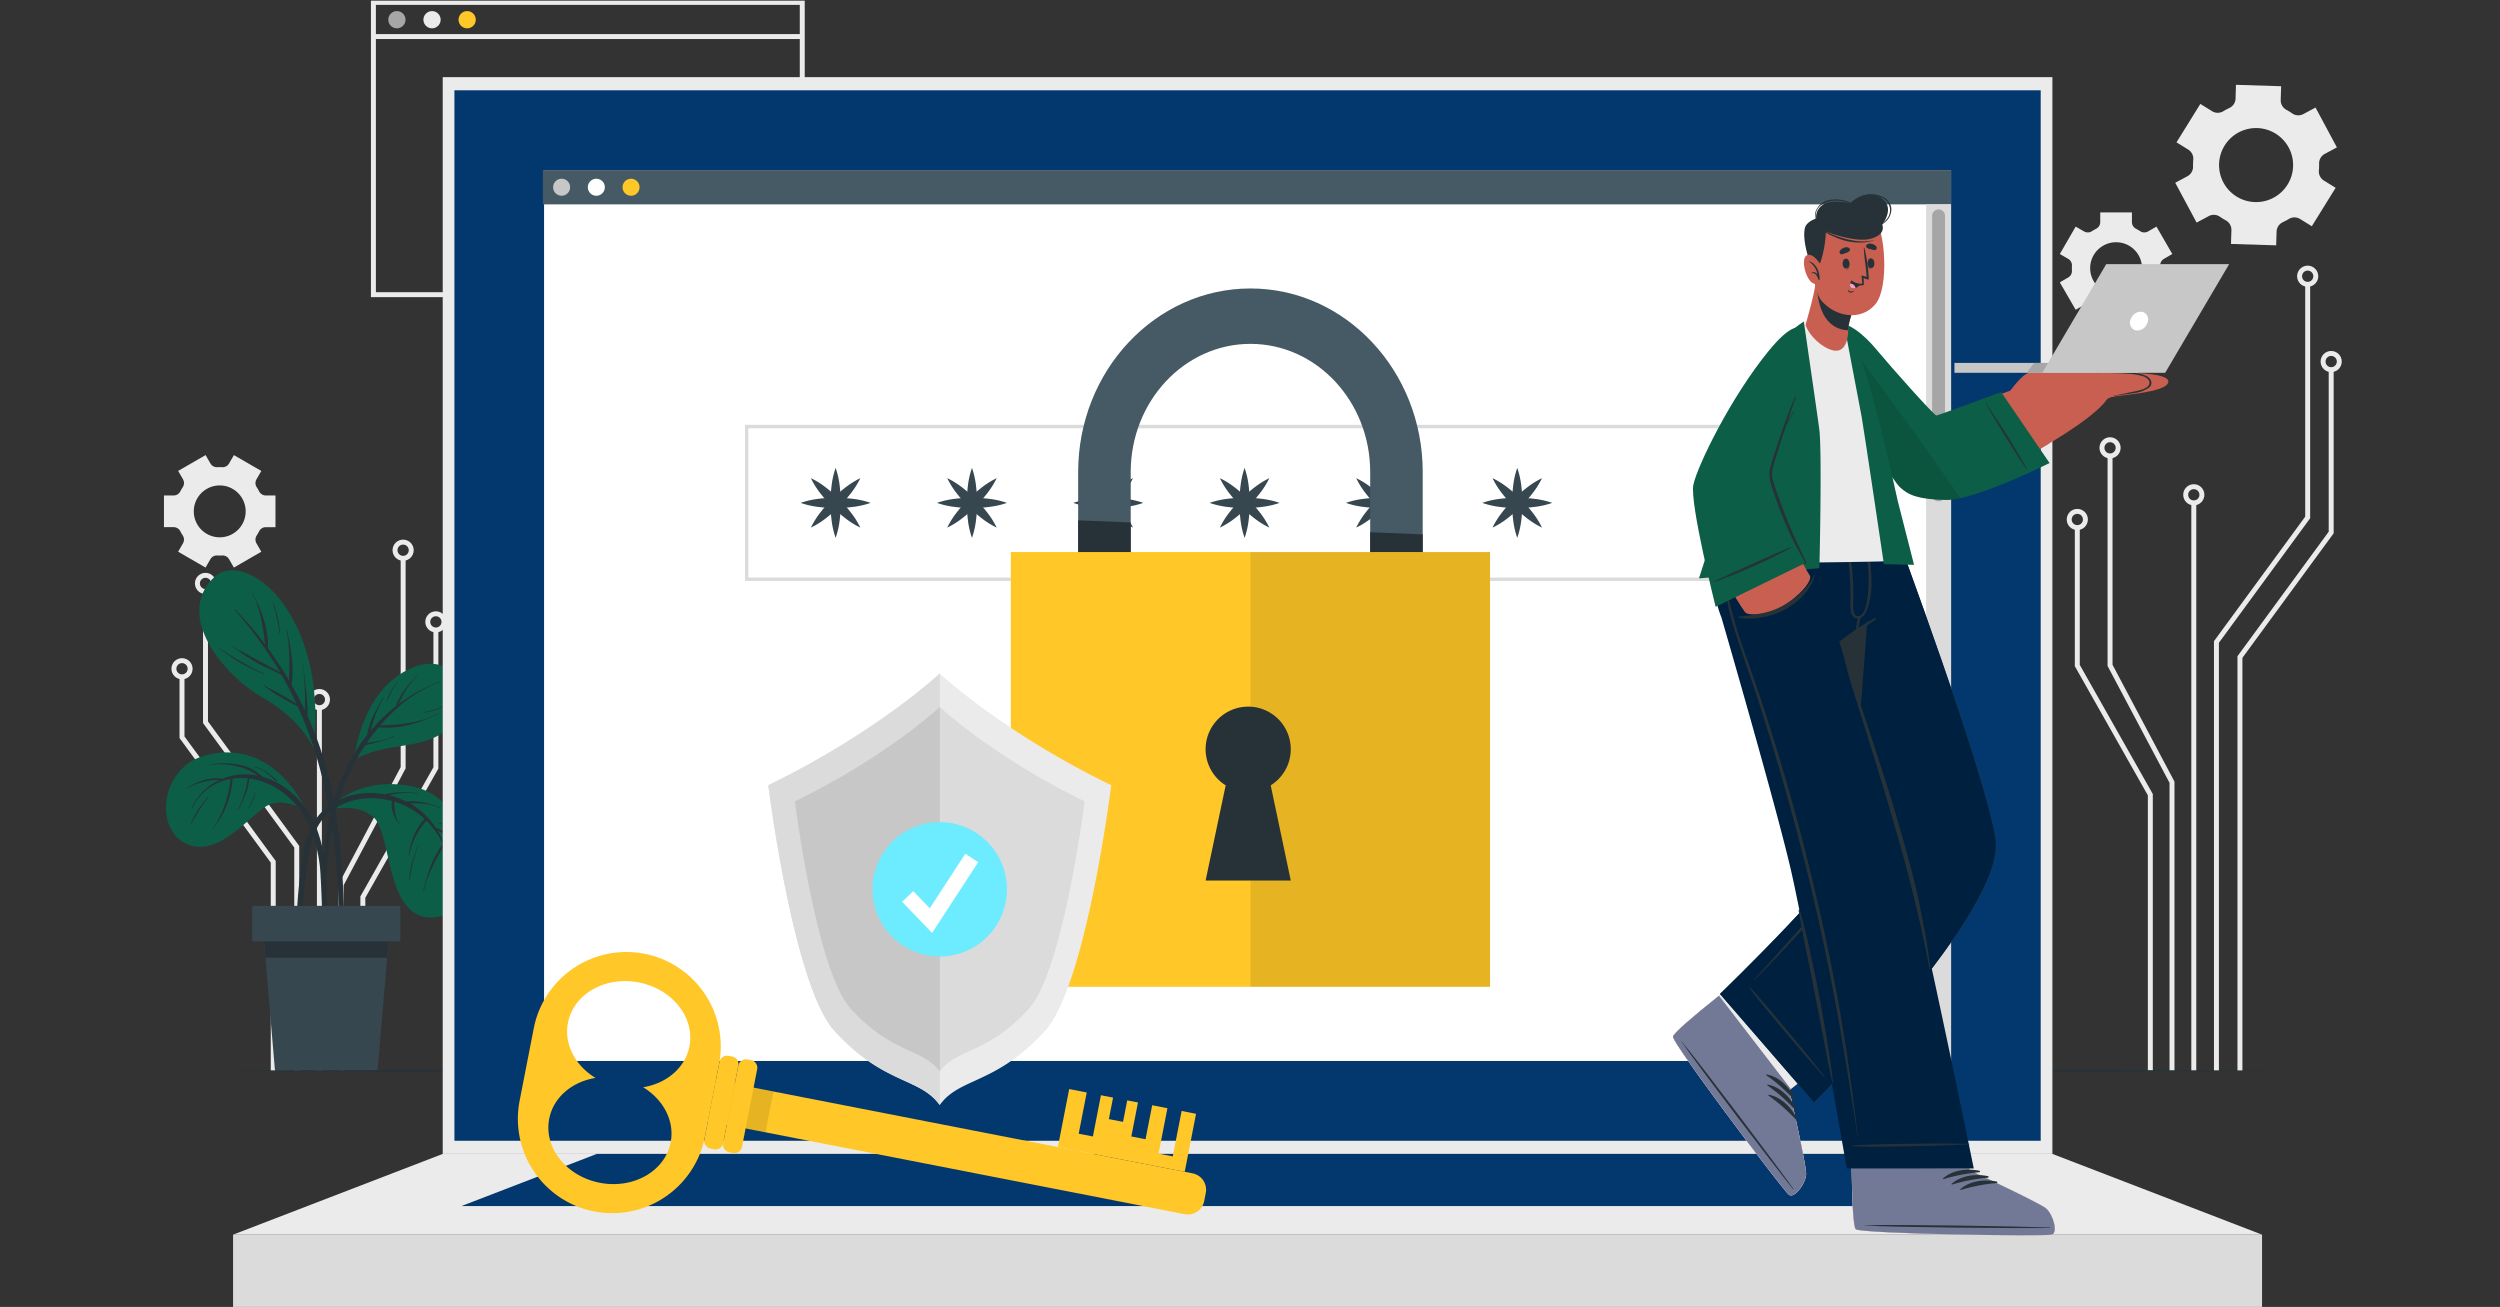 <svg xmlns="http://www.w3.org/2000/svg" xmlns:xlink="http://www.w3.org/1999/xlink" width="505" height="264" viewBox="0 0 505 264">
  <rect x="0" y="0" width="505" height="264" fill="#333333" stroke="none"/>
  <defs>
    <clipPath id="clip-path">
      <rect id="Rectangle_378319" data-name="Rectangle 378319" width="505" height="264" transform="translate(915 13089)" fill="#fff" stroke="#707070" stroke-width="1"/>
    </clipPath>
    <clipPath id="clip-path-2">
      <rect id="Rectangle_378318" data-name="Rectangle 378318" width="447.174" height="264.196" fill="none"/>
    </clipPath>
    <clipPath id="clip-path-8">
      <rect id="Rectangle_378309" data-name="Rectangle 378309" width="48.399" height="87.817" fill="none"/>
    </clipPath>
    <clipPath id="clip-path-11">
      <rect id="Rectangle_378313" data-name="Rectangle 378313" width="13.235" height="10.518" fill="none"/>
    </clipPath>
    <clipPath id="clip-path-13">
      <rect id="Rectangle_378315" data-name="Rectangle 378315" width="25.821" height="35.196" fill="none"/>
    </clipPath>
  </defs>
  <g id="Mask_Group_154284" data-name="Mask Group 154284" transform="translate(-915 -13089)" clip-path="url(#clip-path)">
    <g id="Group_1073313" data-name="Group 1073313" transform="translate(944 13089.132)">
      <g id="Group_1073312" data-name="Group 1073312" clip-path="url(#clip-path-2)">
        <g id="Group_1073288" data-name="Group 1073288">
          <g id="Group_1073287" data-name="Group 1073287" clip-path="url(#clip-path-2)">
            <rect id="Rectangle_378294" data-name="Rectangle 378294" width="86.627" height="59.047" transform="translate(46.43 0.345)" fill="none" stroke="#ebebeb" stroke-miterlimit="10" stroke-width="1"/>
            <path id="Path_610831" data-name="Path 610831" d="M75.176,4.8a1.738,1.738,0,1,1-1.738-1.738A1.738,1.738,0,0,1,75.176,4.8" transform="translate(-22.264 -0.95)" fill="#a6a6a6"/>
            <path id="Path_610832" data-name="Path 610832" d="M85.469,4.8a1.738,1.738,0,1,1-1.738-1.738A1.738,1.738,0,0,1,85.469,4.8" transform="translate(-25.46 -0.95)" fill="#ebebeb"/>
            <path id="Path_610833" data-name="Path 610833" d="M95.761,4.8a1.738,1.738,0,1,1-1.738-1.738A1.738,1.738,0,0,1,95.761,4.8" transform="translate(-28.656 -0.95)" fill="#ffc727"/>
            <line id="Line_307" data-name="Line 307" x2="86.627" transform="translate(46.43 7.253)" fill="none" stroke="#ebebeb" stroke-miterlimit="10" stroke-width="1"/>
            <path id="Path_610834" data-name="Path 610834" d="M607.291,241.982V155.339l18.431-25.154V83.069" transform="translate(-188.571 -25.794)" fill="none" stroke="#ebebeb" stroke-miterlimit="10" stroke-width="1"/>
            <circle id="Ellipse_4881" data-name="Ellipse 4881" cx="1.638" cy="1.638" r="1.638" transform="translate(435.513 54.028)" fill="none" stroke="#ebebeb" stroke-miterlimit="10" stroke-width="1"/>
            <path id="Path_610835" data-name="Path 610835" d="M614.176,249.744v-83.6l18.431-25.154v-32.92" transform="translate(-190.709 -33.556)" fill="none" stroke="#ebebeb" stroke-miterlimit="10" stroke-width="1"/>
            <circle id="Ellipse_4882" data-name="Ellipse 4882" cx="1.638" cy="1.638" r="1.638" transform="translate(440.26 71.263)" fill="none" stroke="#ebebeb" stroke-miterlimit="10" stroke-width="1"/>
            <line id="Line_308" data-name="Line 308" y1="114.738" transform="translate(414.147 101.451)" fill="none" stroke="#ebebeb" stroke-miterlimit="10" stroke-width="1"/>
            <circle id="Ellipse_4883" data-name="Ellipse 4883" cx="1.638" cy="1.638" r="1.638" transform="translate(412.509 98.176)" fill="none" stroke="#ebebeb" stroke-miterlimit="10" stroke-width="1"/>
            <path id="Path_610836" data-name="Path 610836" d="M588.638,257.6V199.291l-12.513-23.6v-42.31" transform="translate(-178.894 -41.416)" fill="none" stroke="#ebebeb" stroke-miterlimit="10" stroke-width="1"/>
            <circle id="Ellipse_4884" data-name="Ellipse 4884" cx="1.638" cy="1.638" r="1.638" transform="translate(395.594 88.69)" fill="none" stroke="#ebebeb" stroke-miterlimit="10" stroke-width="1"/>
            <path id="Path_610837" data-name="Path 610837" d="M581.281,264.124V208.332l-14.752-26.091V154.375" transform="translate(-175.914 -47.935)" fill="none" stroke="#ebebeb" stroke-miterlimit="10" stroke-width="1"/>
            <circle id="Ellipse_4885" data-name="Ellipse 4885" cx="1.638" cy="1.638" r="1.638" transform="translate(388.978 103.165)" fill="none" stroke="#ebebeb" stroke-miterlimit="10" stroke-width="1"/>
            <path id="Path_610838" data-name="Path 610838" d="M36.578,269.928V224.655L18.147,199.5V173.069" transform="translate(-5.635 -53.74)" fill="none" stroke="#ebebeb" stroke-miterlimit="10" stroke-width="1"/>
            <circle id="Ellipse_4886" data-name="Ellipse 4886" cx="1.638" cy="1.638" r="1.638" transform="translate(10.875 116.082)" fill="none" stroke="#ebebeb" stroke-miterlimit="10" stroke-width="1"/>
            <path id="Path_610839" data-name="Path 610839" d="M29.693,277.69V235.456L11.262,210.3V198.066" transform="translate(-3.497 -61.502)" fill="none" stroke="#ebebeb" stroke-miterlimit="10" stroke-width="1"/>
            <circle id="Ellipse_4887" data-name="Ellipse 4887" cx="1.638" cy="1.638" r="1.638" transform="translate(6.128 133.317)" fill="none" stroke="#ebebeb" stroke-miterlimit="10" stroke-width="1"/>
            <line id="Line_309" data-name="Line 309" y1="73.368" transform="translate(35.516 142.82)" fill="none" stroke="#ebebeb" stroke-miterlimit="10" stroke-width="1"/>
            <circle id="Ellipse_4888" data-name="Ellipse 4888" cx="1.638" cy="1.638" r="1.638" transform="translate(33.879 139.545)" fill="none" stroke="#ebebeb" stroke-miterlimit="10" stroke-width="1"/>
            <path id="Path_610840" data-name="Path 610840" d="M57.9,266.92V229.291l12.513-23.6v-42.31" transform="translate(-17.978 -50.732)" fill="none" stroke="#ebebeb" stroke-miterlimit="10" stroke-width="1"/>
            <circle id="Ellipse_4889" data-name="Ellipse 4889" cx="1.638" cy="1.638" r="1.638" transform="translate(50.794 109.374)" fill="none" stroke="#ebebeb" stroke-miterlimit="10" stroke-width="1"/>
            <path id="Path_610841" data-name="Path 610841" d="M64.245,273.439V238.332L79,212.241V184.375" transform="translate(-19.949 -57.251)" fill="none" stroke="#ebebeb" stroke-miterlimit="10" stroke-width="1"/>
            <circle id="Ellipse_4890" data-name="Ellipse 4890" cx="1.638" cy="1.638" r="1.638" transform="translate(57.41 123.85)" fill="none" stroke="#ebebeb" stroke-miterlimit="10" stroke-width="1"/>
            <path id="Path_610842" data-name="Path 610842" d="M622.81,53.222l4.812-7.757-2.376-1.472a2.17,2.17,0,0,1-1.007-2.042,12.691,12.691,0,0,0,.043-1.365,2.167,2.167,0,0,1,1.133-1.969l2.463-1.321-4.316-8.048-2.463,1.32a2.168,2.168,0,0,1-2.267-.146,12.945,12.945,0,0,0-1.161-.719,2.17,2.17,0,0,1-1.143-1.968l.088-2.794-9.125-.283-.085,2.8a2.173,2.173,0,0,1-1.272,1.889q-.3.143-.6.3c-.2.107-.393.217-.584.333a2.165,2.165,0,0,1-2.266.017l-2.393-1.482-4.812,7.758,2.38,1.477a2.17,2.17,0,0,1,1.005,2.044,12.947,12.947,0,0,0-.045,1.359,2.168,2.168,0,0,1-1.132,1.968l-2.464,1.321,4.315,8.048L602,51.172a2.168,2.168,0,0,1,2.266.145,12.65,12.65,0,0,0,1.157.714A2.17,2.17,0,0,1,606.571,54l-.086,2.8,9.125.283.087-2.8a2.169,2.169,0,0,1,1.269-1.882q.3-.144.6-.3t.584-.332a2.173,2.173,0,0,1,2.278-.016Zm-7.726-5.761a7.478,7.478,0,1,1,3.061-10.123,7.473,7.473,0,0,1-3.061,10.123" transform="translate(-184.824 -7.656)" fill="#ebebeb"/>
            <path id="Path_610843" data-name="Path 610843" d="M20.1,155.866l5.539-3.2-.979-1.7a1.52,1.52,0,0,1,.054-1.594,8.788,8.788,0,0,0,.479-.828,1.52,1.52,0,0,1,1.351-.841h1.958v-6.4H26.547a1.52,1.52,0,0,1-1.351-.841,8.786,8.786,0,0,0-.479-.828,1.521,1.521,0,0,1-.054-1.595l.979-1.695-5.539-3.2-.98,1.7a1.521,1.521,0,0,1-1.411.745c-.157-.008-.313-.012-.471-.012s-.314,0-.471.012a1.516,1.516,0,0,1-1.4-.74l-.987-1.708-5.539,3.2.98,1.7a1.52,1.52,0,0,1-.055,1.595,8.809,8.809,0,0,0-.478.825,1.52,1.52,0,0,1-1.351.84H5.977v6.4H7.936a1.52,1.52,0,0,1,1.351.84,8.809,8.809,0,0,0,.478.825,1.521,1.521,0,0,1,.055,1.595l-.98,1.7,5.539,3.2.981-1.7a1.519,1.519,0,0,1,1.407-.742c.157.008.315.012.474.012s.314,0,.471-.012a1.523,1.523,0,0,1,1.411.745Zm-2.862-6.115a5.239,5.239,0,1,1,5.241-5.236,5.234,5.234,0,0,1-5.241,5.236" transform="translate(-1.856 -41.347)" fill="#ebebeb"/>
            <path id="Path_610844" data-name="Path 610844" d="M584.136,70.444l-3.2-5.539-1.7.979a1.52,1.52,0,0,1-1.594-.054,8.8,8.8,0,0,0-.828-.479A1.519,1.519,0,0,1,575.98,64V62.042h-6.4V64a1.52,1.52,0,0,1-.841,1.351,8.886,8.886,0,0,0-.829.479,1.519,1.519,0,0,1-1.593.054l-1.7-.979-3.2,5.539,1.7.98a1.522,1.522,0,0,1,.745,1.411c-.008.157-.012.313-.012.471s0,.314.012.47a1.515,1.515,0,0,1-.741,1.405l-1.707.987,3.2,5.539,1.7-.98a1.52,1.52,0,0,1,1.595.057,8.954,8.954,0,0,0,.825.477,1.52,1.52,0,0,1,.84,1.351V84.57h6.4V82.612a1.52,1.52,0,0,1,.84-1.351,8.862,8.862,0,0,0,.824-.477,1.52,1.52,0,0,1,1.595-.057l1.7.98,3.2-5.539-1.7-.981a1.518,1.518,0,0,1-.742-1.407c.008-.157.012-.315.012-.474s0-.314-.012-.471a1.524,1.524,0,0,1,.745-1.411Zm-6.115,2.862a5.239,5.239,0,1,1-5.237-5.241,5.235,5.235,0,0,1,5.237,5.241" transform="translate(-174.33 -19.265)" fill="#ebebeb"/>
          </g>
        </g>
        <g id="Group_1073290" data-name="Group 1073290">
          <g id="Group_1073289" data-name="Group 1073289" clip-path="url(#clip-path-2)">
            <path id="Path_610845" data-name="Path 610845" d="M34.982,232.078c-4.4-9.054-12.114-13.7-20.8-11.134s-10.033,14.682-3.548,17.741,12.97-5.873,16.4-7.708,7.953,1.1,7.953,1.1" transform="translate(-2.04 -68.388)" fill="#0c5e46"/>
            <path id="Path_610846" data-name="Path 610846" d="M41.242,257.177c-.023-1.091-.065-2.182-.1-3.273-.077-2.179-.15-4.359-.232-6.538a30.455,30.455,0,0,0-2.228-11.573,17.941,17.941,0,0,0-6.987-8.053,14.749,14.749,0,0,0-3.673-1.585,8.582,8.582,0,0,0-4.287-2.355,17.509,17.509,0,0,0-6.111-.153c-.073.008-.07.124,0,.115a14.69,14.69,0,0,1,5.782.412,12.143,12.143,0,0,1,2.328.906,11.08,11.08,0,0,1,1.347.854,12.489,12.489,0,0,0-5.308.051,11.933,11.933,0,0,0-1.842.608,5.453,5.453,0,0,0-1.447-.123,8.591,8.591,0,0,0-1.882.268,14.207,14.207,0,0,0-3.574,1.562c-.064.037,0,.133.061.1a13.343,13.343,0,0,1,3.487-1.314,11.731,11.731,0,0,1,1.793-.263,8.773,8.773,0,0,1,1,.008,11.518,11.518,0,0,0-5.618,5.6c-.03.067.07.123.1.055a10.558,10.558,0,0,1,7.158-5.738c.192-.049.387-.075.581-.113a8.443,8.443,0,0,0-.092.876q-.088.661-.221,1.314a22.275,22.275,0,0,1-.707,2.65,20.7,20.7,0,0,1-1.052,2.57,12.255,12.255,0,0,1-1.469,2.479.057.057,0,1,0,.092.068c.522-.818,1.129-1.571,1.605-2.42a18.214,18.214,0,0,0,1.178-2.528,17.191,17.191,0,0,0,.774-2.715q.143-.731.228-1.473a3.414,3.414,0,0,0,.055-.9,11.875,11.875,0,0,1,3.085-.063,16.817,16.817,0,0,1-2.01,6.286c-.04.062.066.121.1.056a25.229,25.229,0,0,0,1.493-3.09,11.724,11.724,0,0,0,.745-3.217,14.243,14.243,0,0,1,5.1,1.711,16.845,16.845,0,0,1,6.79,7.429A27.944,27.944,0,0,1,39.8,246.315c.29,4.627.35,9.284.812,13.9.03.3.508.4.567.063a16.367,16.367,0,0,0,.063-3.1" transform="translate(-4.036 -69.386)" fill="#263238"/>
            <path id="Path_610847" data-name="Path 610847" d="M37.083,227.3a5.107,5.107,0,0,0-1-.924c-.361-.3-.73-.587-1.118-.851a8.34,8.34,0,0,0-2.5-1.16.058.058,0,0,0-.028.112,6.635,6.635,0,0,1,2.47,1.214c.368.27.721.56,1.065.86a6.382,6.382,0,0,0,1.011.858.078.078,0,0,0,.1-.109" transform="translate(-10.058 -69.666)" fill="#263238"/>
            <path id="Path_610848" data-name="Path 610848" d="M17.219,233.369a26.659,26.659,0,0,0-2.02,2.673,16.213,16.213,0,0,0-1.5,2.979c-.012.032.037.049.052.021a35.657,35.657,0,0,1,3.554-5.594c.047-.057-.037-.137-.083-.079" transform="translate(-4.252 -72.458)" fill="#263238"/>
            <path id="Path_610849" data-name="Path 610849" d="M31.947,232.059a6.512,6.512,0,0,1-.5,1.638,10.967,10.967,0,0,1-.838,1.451c-.02.03.026.063.05.037a5.885,5.885,0,0,0,1.4-3.1c.012-.072-.1-.1-.112-.028" transform="translate(-9.503 -72.044)" fill="#263238"/>
            <path id="Path_610850" data-name="Path 610850" d="M53.07,235.185s6.237-7.839,18.276-5.06c11.442,2.641,16.722,23.622,5.16,26.132s-9.523-16.906-13.737-20.2c-3.091-2.417-7.537-1.9-9.7-.872" transform="translate(-16.479 -71.271)" fill="#0c5e46"/>
            <path id="Path_610851" data-name="Path 610851" d="M78.074,242.325a23.47,23.47,0,0,0-2.48-1.9,10.8,10.8,0,0,0-2.645-1.32,16.015,16.015,0,0,0-1.569-2.019,15.535,15.535,0,0,0-3.638-2.9c.12-.008.239-.021.359-.024a18.661,18.661,0,0,1,1.914.019,10.71,10.71,0,0,1,3.715.925c.068.03.117-.075.049-.1a16.982,16.982,0,0,0-3.709-1.118,10.482,10.482,0,0,0-1.88-.161c-.337,0-.676.026-1.011.059-.063.006-.128.01-.193.015a16.132,16.132,0,0,0-3.47-1.276c.112-.03.222-.065.335-.091a16.59,16.59,0,0,1,1.784-.293,14,14,0,0,1,3.6.055c.074.01.094-.1.021-.113a22.771,22.771,0,0,0-3.641-.147,15.319,15.319,0,0,0-3.028.392,16.123,16.123,0,0,0-2.2-.251c-4.2-.177-8.773,1.392-11.357,4.841s-3.091,8.061-3.547,12.227a92.773,92.773,0,0,0-.461,17.5c.028.344.511.281.521-.046.158-4.946.332-9.9.805-14.825.219-2.282.463-4.574.843-6.836a20.14,20.14,0,0,1,1.659-5.63,10.3,10.3,0,0,1,4.063-4.368,13.7,13.7,0,0,1,5.755-1.771,15.5,15.5,0,0,1,5.4.505,3.555,3.555,0,0,0-.03,1.065,5.944,5.944,0,0,0,.264,1.316,6.86,6.86,0,0,0,.5,1.168c.223.414.5.782.752,1.178.039.063.14-.008.094-.066a5.473,5.473,0,0,1-.934-2.373,9.531,9.531,0,0,1-.144-1.227c-.016-.31.011-.623,0-.931a15.916,15.916,0,0,1,5.255,2.775c.293.234.575.483.852.738a5.83,5.83,0,0,0-1.02,1.253,12.35,12.35,0,0,0-1.071,1.906,16.19,16.19,0,0,0-1.114,4.188c-.011.073.1.094.113.021a12.139,12.139,0,0,1,1.37-3.969,15.956,15.956,0,0,1,1.067-1.763c.2-.29.413-.576.632-.854.118-.15.247-.3.359-.462a16.6,16.6,0,0,1,3.414,4.809c-.007,0-.015,0-.022.01A8.179,8.179,0,0,0,73,244.479a18.9,18.9,0,0,0-1.127,2.409,40.391,40.391,0,0,0-1.437,4.909c-.017.071.1.094.113.021a20.6,20.6,0,0,1,1.708-4.835q.539-1.133,1.14-2.23a20.8,20.8,0,0,0,1.131-2.1,15.435,15.435,0,0,1,1.373,5.576c0,.074.121.063.114-.01a19.461,19.461,0,0,0-2.7-8.557c.736.314,1.475.616,2.183,1a12.277,12.277,0,0,1,2.5,1.759c.054.05.13-.04.074-.088" transform="translate(-13.91 -72.013)" fill="#263238"/>
            <path id="Path_610852" data-name="Path 610852" d="M79.5,247.636c-.361,1.189-.816,2.342-1.141,3.543a13.624,13.624,0,0,0-.532,3.539c0,.032.052.034.057,0a34.41,34.41,0,0,1,1.724-7.05.057.057,0,1,0-.108-.035" transform="translate(-24.167 -76.88)" fill="#263238"/>
            <path id="Path_610853" data-name="Path 610853" d="M89.738,242.572a6.691,6.691,0,0,0-1.594-1.139,11.568,11.568,0,0,0-1.845-.652c-.07-.021-.094.1-.021.112a7.224,7.224,0,0,1,1.775.732,13.289,13.289,0,0,1,1.636,1,.037.037,0,0,0,.048-.057" transform="translate(-26.776 -74.764)" fill="#263238"/>
            <path id="Path_610854" data-name="Path 610854" d="M61.667,213.765s1.151-14.083,11.621-18.647c8.743-3.811,13.748,6.012,7.567,12.026-5,4.864-13.018,2.669-19.188,6.621" transform="translate(-19.148 -60.321)" fill="#0c5e46"/>
            <path id="Path_610855" data-name="Path 610855" d="M76.144,198.972a44.3,44.3,0,0,0-4.656,2.2,34.766,34.766,0,0,0-3.615,2.4c.174-.356.325-.729.5-1.077.274-.544.566-1.076.89-1.592a14.887,14.887,0,0,1,2.306-2.919c.053-.052-.032-.133-.083-.08a22.981,22.981,0,0,0-2.427,2.826,16.678,16.678,0,0,0-1,1.593,6.393,6.393,0,0,0-.7,1.622c-.037.029-.078.054-.115.084a34.374,34.374,0,0,0-5,4.893c.029-.139.058-.276.094-.4q.294-1.031.634-2.046a17.421,17.421,0,0,1,1.891-4.107c.041-.061-.062-.119-.1-.056a32.878,32.878,0,0,0-2.191,4.006,15.075,15.075,0,0,0-.723,2.082,8.819,8.819,0,0,0-.341,1.414c-.456.577-.9,1.161-1.328,1.763a43.249,43.249,0,0,0-7.291,21.881,67.115,67.115,0,0,0-.117,6.938,43.347,43.347,0,0,0,.613,6.962c.029.145.257.1.253-.041-.052-2.035-.263-4.061-.3-6.1a61.114,61.114,0,0,1,.2-6.114,56.834,56.834,0,0,1,2.283-11.983A42.865,42.865,0,0,1,61.14,211.86c.441-.088.878-.208,1.311-.319.523-.134,1.046-.268,1.567-.414a15.669,15.669,0,0,0,2.919-1.07c.065-.033,0-.136-.061-.1a9.4,9.4,0,0,1-2.961,1.021c-.819.163-1.67.27-2.491.458a39.606,39.606,0,0,1,2.435-3.2,18.193,18.193,0,0,0,5.956-.445,23.926,23.926,0,0,0,3.048-.949c1.049-.4,2.042-.923,3.076-1.356.078-.032.024-.147-.047-.1a17.5,17.5,0,0,1-6.038,1.976,37.371,37.371,0,0,1-5.648.467c.744-.853,1.512-1.685,2.332-2.466a27.54,27.54,0,0,1,9.638-6.28c.071-.025.034-.139-.033-.11" transform="translate(-16.374 -61.448)" fill="#263238"/>
            <path id="Path_610856" data-name="Path 610856" d="M73.337,199.513a15.894,15.894,0,0,0-1.284,1.877,10.279,10.279,0,0,0-.923,2.184.023.023,0,0,0,.043.017c.348-.69.644-1.407,1-2.095a10.4,10.4,0,0,1,1.25-1.9c.047-.057-.038-.137-.083-.079" transform="translate(-22.086 -61.945)" fill="#263238"/>
            <path id="Path_610857" data-name="Path 610857" d="M86.49,206.317a10.82,10.82,0,0,1-2.146.9,19.672,19.672,0,0,1-2.186.587c-.034.006-.026.065.01.061a10.583,10.583,0,0,0,2.264-.5,19.065,19.065,0,0,0,2.12-.951c.066-.032,0-.136-.061-.1" transform="translate(-25.504 -64.061)" fill="#263238"/>
            <path id="Path_610858" data-name="Path 610858" d="M39.448,202.728c-.065.608-1.584-5.113-10.436-10.192-8.039-4.613-17.635-16.61-9.752-24.189,6.362-6.118,23.125,7.219,20.188,34.381" transform="translate(-5.068 -51.819)" fill="#0c5e46"/>
            <path id="Path_610859" data-name="Path 610859" d="M48.616,237.639a156.9,156.9,0,0,0-1.4-17.8,80.123,80.123,0,0,0-3.74-15.932c-.659-1.862-1.411-3.694-2.227-5.5a12.675,12.675,0,0,0-.037-2.106c-.043-.9-.124-1.8-.208-2.7s-.174-1.8-.281-2.694-.3-1.791-.334-2.685a.057.057,0,1,0-.113.018,18.862,18.862,0,0,1,.318,2.85c.068.868.117,1.737.144,2.608s.022,1.742.023,2.614c0,.314-.017.648-.029.983-.833-1.759-1.725-3.49-2.69-5.177.6-3.671-.179-7.507-.929-11.1-.015-.072-.125-.039-.11.033a31.313,31.313,0,0,1,.584,5.688c.034,1.507-.037,3.014-.043,4.521-.212-.361-.423-.723-.642-1.08-1.147-1.875-2.374-3.712-3.677-5.494a8.59,8.59,0,0,0-.085-2.614,20.279,20.279,0,0,0-.642-2.859c-.283-.938-.607-1.858-.98-2.763-.383-.932-.895-1.812-1.265-2.746-.031-.078-.147-.025-.1.047a13.432,13.432,0,0,1,1.109,2.777,25.2,25.2,0,0,1,.724,2.754c.188.933.341,1.866.472,2.808.086.623.141,1.269.249,1.9a67.854,67.854,0,0,0-6.2-7.213c-.053-.053-.128.028-.079.083a81.664,81.664,0,0,1,9,12.243c.1.163.189.33.285.493-.487-.305-1.047-.548-1.506-.8q-1.288-.715-2.582-1.417-1.258-.679-2.508-1.373c-.43-.238-.852-.486-1.289-.709a10.317,10.317,0,0,1-1.5-.832c-.068-.05-.139.052-.068.092.852.469,1.606,1.165,2.428,1.69s1.669,1.036,2.528,1.516c1.574.878,3.283,1.509,4.832,2.417,1.076,1.881,2.065,3.811,2.979,5.777q-1.411-.9-2.875-1.721c-.627-.352-1.256-.7-1.893-1.032a9.307,9.307,0,0,1-1.782-1.078.058.058,0,0,0-.079.083,16.741,16.741,0,0,0,3.4,2.366c1.138.665,2.287,1.306,3.47,1.886q1.419,3.111,2.561,6.335c3.726,10.551,5.1,21.751,5.75,32.874.194,3.317.3,6.63.336,9.952s-.134,6.629-.128,9.944c0,.1.162.121.176.019.4-2.941.468-5.932.6-8.894.13-3.012.132-6.041.066-9.056" transform="translate(-8.142 -53.928)" fill="#263238"/>
            <path id="Path_610860" data-name="Path 610860" d="M31.228,194.8a42.522,42.522,0,0,1-4.7-2.433,49.55,49.55,0,0,1-4.467-2.835c-.023-.017-.053.023-.03.041a37.664,37.664,0,0,0,4.289,3,42.869,42.869,0,0,0,4.856,2.328c.068.03.123-.073.056-.1" transform="translate(-6.837 -58.849)" fill="#263238"/>
            <path id="Path_610861" data-name="Path 610861" d="M38.676,178.655c-.131-.515-.294-1.02-.467-1.522a.045.045,0,0,0,.022-.059c-.112-.285-.23-.568-.345-.852a1.07,1.07,0,0,0-.041-.1l-.066-.163c-.007-.018-.035-.01-.029.008.032.1.056.2.086.294a1.5,1.5,0,0,0,.048.163,42.058,42.058,0,0,1,1.312,6.011c.01.063.108.065.1,0a20.244,20.244,0,0,0-.623-3.776" transform="translate(-11.721 -54.634)" fill="#263238"/>
            <path id="Path_610862" data-name="Path 610862" d="M60.628,269.548,60,277.035,58.063,299.87H37.349l-1.934-22.835-.631-7.487Z" transform="translate(-10.801 -83.698)" fill="#37474f"/>
            <path id="Path_610863" data-name="Path 610863" d="M60.628,269.548,60,277.035H35.415l-.631-7.487Z" transform="translate(-10.801 -83.698)" fill="#263238"/>
            <rect id="Rectangle_378296" data-name="Rectangle 378296" width="29.909" height="7.183" transform="translate(21.95 182.845)" fill="#37474f"/>
          </g>
        </g>
        <path id="Path_610864" data-name="Path 610864" d="M111.794,313.142l-55.9.061L0,313.37l55.9.168,55.9.061,111.794.117,111.794-.115,55.9-.061,55.9-.169-55.9-.169-55.9-.06-111.794-.114Z" transform="translate(0 -97.199)" fill="#263238"/>
        <rect id="Rectangle_378298" data-name="Rectangle 378298" width="325.155" height="217.505" transform="translate(60.43 15.453)" fill="#ebebeb"/>
        <rect id="Rectangle_378299" data-name="Rectangle 378299" width="320.429" height="212.199" transform="translate(62.793 18.106)" fill="#03386e"/>
        <rect id="Rectangle_378300" data-name="Rectangle 378300" width="409.855" height="14.927" transform="translate(18.08 249.269)" fill="#dbdbdb"/>
        <path id="Path_610865" data-name="Path 610865" d="M26.223,354.181l42.35-16.31H393.728l42.35,16.31Z" transform="translate(-8.143 -104.913)" fill="#ebebeb"/>
        <path id="Path_610866" data-name="Path 610866" d="M93.13,348.4l27.329-10.525H383.393L410.721,348.4Z" transform="translate(-28.918 -104.913)" fill="#03386e"/>
        <rect id="Rectangle_378301" data-name="Rectangle 378301" width="284.213" height="179.955" transform="translate(80.902 34.228)" fill="#fff"/>
        <rect id="Rectangle_378302" data-name="Rectangle 378302" width="284.453" height="6.925" transform="translate(80.661 34.228)" fill="#455a64"/>
        <g id="Group_1073292" data-name="Group 1073292">
          <g id="Group_1073291" data-name="Group 1073291" clip-path="url(#clip-path-2)">
            <path id="Path_610867" data-name="Path 610867" d="M123.423,53.892a1.717,1.717,0,1,1-1.718-1.718,1.717,1.717,0,0,1,1.718,1.718" transform="translate(-37.258 -16.201)" fill="#c7c7c7"/>
            <path id="Path_610868" data-name="Path 610868" d="M133.594,53.892a1.718,1.718,0,1,1-1.718-1.718,1.718,1.718,0,0,1,1.718,1.718" transform="translate(-40.416 -16.201)" fill="#fff"/>
            <path id="Path_610869" data-name="Path 610869" d="M143.764,53.892a1.717,1.717,0,1,1-1.718-1.718,1.717,1.717,0,0,1,1.718,1.718" transform="translate(-43.574 -16.201)" fill="#ffc727"/>
            <rect id="Rectangle_378303" data-name="Rectangle 378303" width="5.046" height="173.031" transform="translate(360.069 41.153)" fill="#dbdbdb"/>
            <path id="Path_610870" data-name="Path 610870" d="M525.293,120.13h0a1.3,1.3,0,0,1-1.3-1.3V62.458a1.3,1.3,0,1,1,2.606,0v56.368a1.3,1.3,0,0,1-1.3,1.3" transform="translate(-162.705 -18.989)" fill="#a6a6a6"/>
          </g>
        </g>
        <rect id="Rectangle_378305" data-name="Rectangle 378305" width="203.512" height="30.846" transform="translate(121.831 86.027)" fill="#fff"/>
        <path id="Path_610871" data-name="Path 610871" d="M380.4,155.806H176.2V124.27H380.4Zm-203.512-.689H379.71V124.959H176.887Z" transform="translate(-54.712 -38.587)" fill="#dbdbdb"/>
        <g id="Group_1073294" data-name="Group 1073294">
          <g id="Group_1073293" data-name="Group 1073293" clip-path="url(#clip-path-2)">
            <path id="Path_610872" data-name="Path 610872" d="M202.292,136.894a16.785,16.785,0,0,1,.81,3.532,27.736,27.736,0,0,1,.223,3.532,27.221,27.221,0,0,1-.221,3.532,16.589,16.589,0,0,1-.813,3.532,16.632,16.632,0,0,1-.814-3.532,27.472,27.472,0,0,1-.221-3.532,27.866,27.866,0,0,1,.224-3.532,16.785,16.785,0,0,1,.81-3.532" transform="translate(-62.493 -42.507)" fill="#37474f"/>
            <path id="Path_610873" data-name="Path 610873" d="M206.641,146.674a16.787,16.787,0,0,1-3.532.81,27.866,27.866,0,0,1-3.532.224,27.474,27.474,0,0,1-3.532-.221,16.632,16.632,0,0,1-3.532-.814,16.588,16.588,0,0,1,3.532-.813,27.221,27.221,0,0,1,3.532-.221,27.736,27.736,0,0,1,3.532.223,16.786,16.786,0,0,1,3.532.81" transform="translate(-59.778 -45.223)" fill="#37474f"/>
            <path id="Path_610874" data-name="Path 610874" d="M205.5,139.895a16.816,16.816,0,0,1-1.924,3.07,27.893,27.893,0,0,1-2.339,2.656,27.42,27.42,0,0,1-2.653,2.341,16.623,16.623,0,0,1-3.072,1.923,16.589,16.589,0,0,1,1.922-3.073,27.424,27.424,0,0,1,2.341-2.653,27.894,27.894,0,0,1,2.656-2.339,16.816,16.816,0,0,1,3.07-1.924" transform="translate(-60.71 -43.439)" fill="#37474f"/>
            <path id="Path_610875" data-name="Path 610875" d="M205.5,149.885a16.852,16.852,0,0,1-3.07-1.924,27.89,27.89,0,0,1-2.656-2.339,27.42,27.42,0,0,1-2.341-2.653,16.59,16.59,0,0,1-1.922-3.073,16.622,16.622,0,0,1,3.072,1.923,27.42,27.42,0,0,1,2.653,2.341,27.892,27.892,0,0,1,2.339,2.656,16.793,16.793,0,0,1,1.924,3.07" transform="translate(-60.71 -43.439)" fill="#37474f"/>
            <path id="Path_610876" data-name="Path 610876" d="M242.231,136.894a16.827,16.827,0,0,1,.809,3.532,27.992,27.992,0,0,1,.225,3.532,27.473,27.473,0,0,1-.221,3.532,16.59,16.59,0,0,1-.813,3.532,16.546,16.546,0,0,1-.813-3.532,27.228,27.228,0,0,1-.221-3.532,27.865,27.865,0,0,1,.223-3.532,16.789,16.789,0,0,1,.811-3.532" transform="translate(-74.894 -42.507)" fill="#37474f"/>
            <path id="Path_610877" data-name="Path 610877" d="M246.58,146.674a16.8,16.8,0,0,1-3.532.81,27.866,27.866,0,0,1-3.532.224,27.475,27.475,0,0,1-3.532-.221,16.632,16.632,0,0,1-3.532-.814,16.588,16.588,0,0,1,3.532-.813,27.222,27.222,0,0,1,3.532-.221,27.736,27.736,0,0,1,3.532.223,16.8,16.8,0,0,1,3.532.81" transform="translate(-72.179 -45.223)" fill="#37474f"/>
            <path id="Path_610878" data-name="Path 610878" d="M245.442,139.895a16.816,16.816,0,0,1-1.924,3.07,27.889,27.889,0,0,1-2.339,2.656,27.418,27.418,0,0,1-2.653,2.341,16.623,16.623,0,0,1-3.072,1.923,16.59,16.59,0,0,1,1.922-3.073,27.424,27.424,0,0,1,2.341-2.653,27.894,27.894,0,0,1,2.656-2.339,16.816,16.816,0,0,1,3.07-1.924" transform="translate(-73.111 -43.439)" fill="#37474f"/>
            <path id="Path_610879" data-name="Path 610879" d="M245.442,149.885a16.853,16.853,0,0,1-3.07-1.924,27.89,27.89,0,0,1-2.656-2.339,27.42,27.42,0,0,1-2.341-2.653,16.591,16.591,0,0,1-1.922-3.073,16.623,16.623,0,0,1,3.072,1.923,27.418,27.418,0,0,1,2.653,2.341,27.888,27.888,0,0,1,2.339,2.656,16.792,16.792,0,0,1,1.924,3.07" transform="translate(-73.111 -43.439)" fill="#37474f"/>
            <path id="Path_610880" data-name="Path 610880" d="M282.169,136.894a16.787,16.787,0,0,1,.81,3.532,27.741,27.741,0,0,1,.223,3.532,27.221,27.221,0,0,1-.221,3.532,16.588,16.588,0,0,1-.813,3.532,16.633,16.633,0,0,1-.814-3.532,27.472,27.472,0,0,1-.221-3.532,27.86,27.86,0,0,1,.224-3.532,16.785,16.785,0,0,1,.81-3.532" transform="translate(-87.296 -42.507)" fill="#37474f"/>
            <path id="Path_610881" data-name="Path 610881" d="M286.518,146.674a16.787,16.787,0,0,1-3.532.81,27.866,27.866,0,0,1-3.532.224,27.475,27.475,0,0,1-3.532-.221,16.631,16.631,0,0,1-3.532-.814,16.587,16.587,0,0,1,3.532-.813,27.222,27.222,0,0,1,3.532-.221,27.736,27.736,0,0,1,3.532.223,16.786,16.786,0,0,1,3.532.81" transform="translate(-84.58 -45.223)" fill="#37474f"/>
            <path id="Path_610882" data-name="Path 610882" d="M285.38,139.895a16.854,16.854,0,0,1-1.924,3.07,27.893,27.893,0,0,1-2.339,2.656,27.419,27.419,0,0,1-2.653,2.341,16.607,16.607,0,0,1-3.073,1.923,16.63,16.63,0,0,1,1.923-3.073,27.42,27.42,0,0,1,2.341-2.653,27.889,27.889,0,0,1,2.656-2.339,16.792,16.792,0,0,1,3.07-1.924" transform="translate(-85.512 -43.439)" fill="#37474f"/>
            <path id="Path_610883" data-name="Path 610883" d="M285.38,149.885a16.828,16.828,0,0,1-3.07-1.924,27.885,27.885,0,0,1-2.656-2.339,27.416,27.416,0,0,1-2.341-2.653,16.631,16.631,0,0,1-1.923-3.073,16.606,16.606,0,0,1,3.073,1.923,27.418,27.418,0,0,1,2.653,2.341,27.892,27.892,0,0,1,2.339,2.656,16.831,16.831,0,0,1,1.924,3.07" transform="translate(-85.512 -43.439)" fill="#37474f"/>
            <path id="Path_610884" data-name="Path 610884" d="M322.107,136.894a16.787,16.787,0,0,1,.81,3.532,27.866,27.866,0,0,1,.224,3.532,27.472,27.472,0,0,1-.221,3.532,16.633,16.633,0,0,1-.814,3.532,16.633,16.633,0,0,1-.814-3.532,27.472,27.472,0,0,1-.221-3.532,27.872,27.872,0,0,1,.224-3.532,16.787,16.787,0,0,1,.81-3.532" transform="translate(-99.697 -42.507)" fill="#37474f"/>
            <path id="Path_610885" data-name="Path 610885" d="M326.456,146.674a16.786,16.786,0,0,1-3.532.81,27.867,27.867,0,0,1-3.532.224,27.475,27.475,0,0,1-3.532-.221,16.632,16.632,0,0,1-3.532-.814,16.588,16.588,0,0,1,3.532-.813,27.222,27.222,0,0,1,3.532-.221,27.736,27.736,0,0,1,3.532.223,16.785,16.785,0,0,1,3.532.81" transform="translate(-96.982 -45.223)" fill="#37474f"/>
            <path id="Path_610886" data-name="Path 610886" d="M325.318,139.895a16.813,16.813,0,0,1-1.924,3.07,27.893,27.893,0,0,1-2.339,2.656,27.422,27.422,0,0,1-2.653,2.341,16.625,16.625,0,0,1-3.072,1.923,16.59,16.59,0,0,1,1.922-3.073,27.424,27.424,0,0,1,2.341-2.653,27.894,27.894,0,0,1,2.656-2.339,16.815,16.815,0,0,1,3.07-1.924" transform="translate(-97.913 -43.439)" fill="#37474f"/>
            <path id="Path_610887" data-name="Path 610887" d="M325.318,149.885a16.852,16.852,0,0,1-3.07-1.924,27.89,27.89,0,0,1-2.656-2.339,27.42,27.42,0,0,1-2.341-2.653,16.591,16.591,0,0,1-1.922-3.073,16.624,16.624,0,0,1,3.072,1.923,27.421,27.421,0,0,1,2.653,2.341,27.892,27.892,0,0,1,2.339,2.656,16.789,16.789,0,0,1,1.924,3.07" transform="translate(-97.913 -43.439)" fill="#37474f"/>
            <path id="Path_610888" data-name="Path 610888" d="M362.045,136.894a16.785,16.785,0,0,1,.81,3.532,27.86,27.86,0,0,1,.224,3.532,27.472,27.472,0,0,1-.221,3.532,16.631,16.631,0,0,1-.814,3.532,16.588,16.588,0,0,1-.813-3.532,27.347,27.347,0,0,1-.221-3.532,27.872,27.872,0,0,1,.224-3.532,16.787,16.787,0,0,1,.81-3.532" transform="translate(-112.098 -42.507)" fill="#37474f"/>
            <path id="Path_610889" data-name="Path 610889" d="M366.394,146.674a16.787,16.787,0,0,1-3.532.81,27.867,27.867,0,0,1-3.532.224,27.474,27.474,0,0,1-3.532-.221,16.632,16.632,0,0,1-3.532-.814,16.588,16.588,0,0,1,3.532-.813,27.221,27.221,0,0,1,3.532-.221,27.737,27.737,0,0,1,3.532.223,16.786,16.786,0,0,1,3.532.81" transform="translate(-109.383 -45.223)" fill="#37474f"/>
            <path id="Path_610890" data-name="Path 610890" d="M365.257,139.895a16.816,16.816,0,0,1-1.924,3.07,27.89,27.89,0,0,1-2.339,2.656,27.415,27.415,0,0,1-2.653,2.341,16.6,16.6,0,0,1-3.073,1.923,16.63,16.63,0,0,1,1.923-3.073,27.428,27.428,0,0,1,2.341-2.653,27.894,27.894,0,0,1,2.656-2.339,16.814,16.814,0,0,1,3.07-1.924" transform="translate(-110.315 -43.439)" fill="#37474f"/>
            <path id="Path_610891" data-name="Path 610891" d="M365.257,149.885a16.851,16.851,0,0,1-3.07-1.924,27.89,27.89,0,0,1-2.656-2.339,27.424,27.424,0,0,1-2.341-2.653,16.631,16.631,0,0,1-1.923-3.073,16.6,16.6,0,0,1,3.073,1.923,27.414,27.414,0,0,1,2.653,2.341,27.888,27.888,0,0,1,2.339,2.656,16.792,16.792,0,0,1,1.924,3.07" transform="translate(-110.315 -43.439)" fill="#37474f"/>
            <path id="Path_610892" data-name="Path 610892" d="M401.983,136.894a16.787,16.787,0,0,1,.81,3.532,27.741,27.741,0,0,1,.223,3.532,27.356,27.356,0,0,1-.22,3.532,16.633,16.633,0,0,1-.814,3.532,16.633,16.633,0,0,1-.814-3.532,27.472,27.472,0,0,1-.221-3.532,27.86,27.86,0,0,1,.224-3.532,16.787,16.787,0,0,1,.81-3.532" transform="translate(-124.499 -42.507)" fill="#37474f"/>
            <path id="Path_610893" data-name="Path 610893" d="M406.332,146.674a16.787,16.787,0,0,1-3.532.81,27.866,27.866,0,0,1-3.532.224,27.474,27.474,0,0,1-3.532-.221,16.632,16.632,0,0,1-3.532-.814,16.588,16.588,0,0,1,3.532-.813,27.221,27.221,0,0,1,3.532-.221,27.736,27.736,0,0,1,3.532.223,16.786,16.786,0,0,1,3.532.81" transform="translate(-121.784 -45.223)" fill="#37474f"/>
            <path id="Path_610894" data-name="Path 610894" d="M405.2,139.895a16.814,16.814,0,0,1-1.924,3.07,27.889,27.889,0,0,1-2.339,2.656,27.422,27.422,0,0,1-2.653,2.341,16.622,16.622,0,0,1-3.072,1.923,16.592,16.592,0,0,1,1.922-3.073,27.424,27.424,0,0,1,2.341-2.653,27.89,27.89,0,0,1,2.656-2.339,16.816,16.816,0,0,1,3.07-1.924" transform="translate(-122.716 -43.439)" fill="#37474f"/>
            <path id="Path_610895" data-name="Path 610895" d="M405.2,149.885a16.853,16.853,0,0,1-3.07-1.924,27.886,27.886,0,0,1-2.656-2.339,27.42,27.42,0,0,1-2.341-2.653,16.593,16.593,0,0,1-1.922-3.073,16.622,16.622,0,0,1,3.072,1.923,27.422,27.422,0,0,1,2.653,2.341,27.888,27.888,0,0,1,2.339,2.656,16.791,16.791,0,0,1,1.924,3.07" transform="translate(-122.716 -43.439)" fill="#37474f"/>
          </g>
        </g>
        <g id="Group_1073299" data-name="Group 1073299">
          <g id="Group_1073298" data-name="Group 1073298" clip-path="url(#clip-path-2)">
            <path id="Path_610896" data-name="Path 610896" d="M343.407,121.4v37.55H332.8V121.4c0-14.279-10.846-25.89-24.187-25.89s-24.187,11.611-24.187,25.89v37.55H273.81V121.4c0-20.45,15.61-37.081,34.8-37.081s34.8,16.63,34.8,37.081" transform="translate(-85.021 -26.181)" fill="#455a64"/>
            <path id="Path_610897" data-name="Path 610897" d="M273.81,152.255l10.611.427v27.359H273.81Z" transform="translate(-85.021 -47.277)" fill="#263238"/>
            <path id="Path_610898" data-name="Path 610898" d="M369.971,156.169v24.953H359.36V155.735Z" transform="translate(-111.586 -48.358)" fill="#263238"/>
            <rect id="Rectangle_378307" data-name="Rectangle 378307" width="96.797" height="87.817" transform="translate(175.189 111.383)" fill="#ffc727"/>
            <g id="Group_1073297" data-name="Group 1073297" transform="translate(223.587 111.383)" opacity="0.1">
              <g id="Group_1073296" data-name="Group 1073296">
                <g id="Group_1073295" data-name="Group 1073295" clip-path="url(#clip-path-8)">
                  <rect id="Rectangle_378308" data-name="Rectangle 378308" width="48.399" height="87.817" transform="translate(0 0)"/>
                </g>
              </g>
            </g>
            <path id="Path_610899" data-name="Path 610899" d="M324.3,222.747l4.052,19.222h-17.2l4.052-19.222a8.6,8.6,0,1,1,9.092,0" transform="translate(-96.617 -64.24)" fill="#263238"/>
          </g>
        </g>
        <g id="Group_1073301" data-name="Group 1073301">
          <g id="Group_1073300" data-name="Group 1073300" clip-path="url(#clip-path-2)">
            <path id="Path_610900" data-name="Path 610900" d="M252.3,219.687s-5.06,40.515-13.377,49.631c-9.984,10.937-17.23,9.338-21.261,14.976a.008.008,0,0,0-.008.008c-4.031-5.647-11.277-4.039-21.269-14.985-8.317-9.116-13.369-49.631-13.369-49.631,21.916-10.639,34.639-22.562,34.639-22.562l.008.008c.392.366,13.063,12.085,34.639,22.554" transform="translate(-56.828 -61.21)" fill="#ebebeb"/>
            <path id="Path_610901" data-name="Path 610901" d="M217.661,197.133v87.162a.008.008,0,0,0-.008.008c-4.031-5.647-11.277-4.04-21.27-14.985-8.317-9.116-13.368-49.631-13.368-49.631,21.916-10.639,34.639-22.562,34.639-22.562Z" transform="translate(-56.828 -61.21)" fill="#dbdbdb"/>
            <path id="Path_610902" data-name="Path 610902" d="M249.345,226s-4.274,34.225-11.3,41.93c-8.441,9.252-14.565,7.893-17.972,12.658-3.407-4.766-9.531-3.406-17.973-12.658-7.025-7.705-11.29-41.93-11.29-41.93,18.512-8.99,29.263-19.061,29.263-19.061S230.832,217.007,249.345,226" transform="translate(-59.249 -64.256)" fill="#dbdbdb"/>
            <path id="Path_610903" data-name="Path 610903" d="M190.824,226s4.273,34.221,11.3,41.929c8.432,9.245,14.551,7.895,17.961,12.647V206.951c-.328.308-11.037,10.2-29.262,19.053" transform="translate(-59.253 -64.261)" fill="#c7c7c7"/>
            <path id="Path_610904" data-name="Path 610904" d="M240.718,254.232a13.572,13.572,0,1,1-13.572-13.572,13.571,13.571,0,0,1,13.572,13.572" transform="translate(-66.318 -74.728)" fill="#6debff"/>
            <path id="Path_610905" data-name="Path 610905" d="M228.293,265.929l-6.045-6.286,2.243-2.156,3.332,3.465,7.183-11.019,2.606,1.7Z" transform="translate(-69.011 -77.607)" fill="#fff"/>
          </g>
        </g>
        <g id="Group_1073306" data-name="Group 1073306">
          <g id="Group_1073305" data-name="Group 1073305" clip-path="url(#clip-path-2)">
            <path id="Path_610906" data-name="Path 610906" d="M265.911,339.062l-.315,1.614a3.377,3.377,0,0,1-3.962,2.668l-96.283-18.8,1.61-8.244,96.282,18.8a3.378,3.378,0,0,1,2.668,3.962" transform="translate(-51.343 -98.215)" fill="#ffc727"/>
            <g id="Group_1073304" data-name="Group 1073304" transform="translate(114.003 218.085)" opacity="0.1">
              <g id="Group_1073303" data-name="Group 1073303">
                <g id="Group_1073302" data-name="Group 1073302" clip-path="url(#clip-path-11)">
                  <rect id="Rectangle_378312" data-name="Rectangle 378312" width="8.404" height="11.845" transform="translate(0 8.249) rotate(-78.956)"/>
                </g>
              </g>
            </g>
            <path id="Path_610907" data-name="Path 610907" d="M112.869,294.133l-2.855,14.625a19.063,19.063,0,1,0,37.42,7.306l2.855-14.625a19.063,19.063,0,0,0-37.42-7.306m31.439,3.666c-.849,4.35-4.65,7.486-9.348,8.238,4.069,2.472,6.412,6.8,5.563,11.149-1.135,5.814-7.553,9.471-14.327,8.148s-11.337-7.122-10.2-12.937c.849-4.351,4.65-7.487,9.348-8.238-4.07-2.464-6.412-6.8-5.563-11.149,1.137-5.823,7.543-9.465,14.317-8.142s11.349,7.108,10.212,12.931" transform="translate(-34.05 -86.547)" fill="#ffc727"/>
            <path id="Path_610908" data-name="Path 610908" d="M171.149,311.083l-3.062,15.682A1.558,1.558,0,0,1,166.259,328l-.745-.146a1.558,1.558,0,0,1-1.231-1.828l3.062-15.682a1.558,1.558,0,0,1,1.828-1.231l.745.146a1.558,1.558,0,0,1,1.231,1.828" transform="translate(-51.003 -95.973)" fill="#ffc727"/>
            <path id="Path_610909" data-name="Path 610909" d="M176.664,312.16,173.6,327.843a1.559,1.559,0,0,1-1.829,1.231l-.745-.145A1.558,1.558,0,0,1,169.8,327.1l3.062-15.682a1.558,1.558,0,0,1,1.828-1.231l.745.145a1.558,1.558,0,0,1,1.231,1.828" transform="translate(-52.715 -96.308)" fill="#ffc727"/>
            <path id="Path_610910" data-name="Path 610910" d="M272.071,327.888l2.87.56,1.626-8.33,2.449.479-.848,4.342,2.861.558.847-4.342,2.171.423-1.34,6.867,2.869.561,1.341-6.867,3.079.6-1.791,9.172,2.87.56,1.791-9.172,2.912.569-2.288,11.721-25.623-5,2.288-11.721,3.543.692Z" transform="translate(-83.176 -99.012)" fill="#ffc727"/>
          </g>
        </g>
        <g id="Group_1073311" data-name="Group 1073311">
          <g id="Group_1073310" data-name="Group 1073310" clip-path="url(#clip-path-2)">
            <path id="Path_610911" data-name="Path 610911" d="M476,269.688s-18.774,15.173-18.788,15.183c-3.605,2.883-6.715,5.475-8.2,6.965a.074.074,0,0,0-.023.025c-.561.562-.885.962-.9,1.156a.124.124,0,0,0-.006.039c.131,1.654,22.328,31.141,23.448,31.908s3.4-2.365,3.448-4.2-3.4-16.926-3.4-16.926L490.2,288.5Z" transform="translate(-139.133 -83.741)" fill="#c95f50"/>
            <path id="Path_610912" data-name="Path 610912" d="M461.061,287.191s-3.841,3.1-3.855,3.114c-3.605,2.883-6.715,5.475-8.2,6.965a.067.067,0,0,0-.023.025,6.265,6.265,0,0,0-.9,1.156.12.12,0,0,0-.005.039c.131,1.654,22.328,31.141,23.448,31.908s3.4-2.365,3.448-4.2-3.4-16.926-3.4-16.926l3.955-3.108Z" transform="translate(-139.133 -89.176)" fill="#ebebeb"/>
            <path id="Path_610913" data-name="Path 610913" d="M471.526,331.747c-1.122-.768-23.318-30.252-23.448-31.91-.061-.629,4.047-4.114,9.13-8.182l.161-.126L471.9,310.39l-.328.236s3.448,15.085,3.4,16.925-2.328,4.968-3.447,4.2" transform="translate(-139.133 -90.523)" fill="#727997"/>
            <path id="Path_610914" data-name="Path 610914" d="M473.156,334.668c-3.619-5.062-18.7-25.137-22.658-29.865-.032-.039-.059-.018-.031.023,3.478,5.1,18.716,25.048,22.608,29.9.082.1.158.046.081-.061" transform="translate(-139.871 -94.638)" fill="#263238"/>
            <path id="Path_610915" data-name="Path 610915" d="M481.195,319.425c-1.107-2.23-3.208-4.4-5.727-4.842-.1-.017-.121.122-.053.17a34.421,34.421,0,0,1,5.527,4.85.156.156,0,0,0,.253-.178" transform="translate(-147.61 -97.681)" fill="#263238"/>
            <path id="Path_610916" data-name="Path 610916" d="M481.5,322.4c-1.107-2.23-3.208-4.4-5.727-4.842-.1-.017-.121.122-.052.17a34.416,34.416,0,0,1,5.526,4.85.156.156,0,0,0,.253-.178" transform="translate(-147.705 -98.605)" fill="#263238"/>
            <path id="Path_610917" data-name="Path 610917" d="M481.81,325.378c-1.107-2.23-3.208-4.4-5.727-4.842-.1-.017-.121.122-.053.17a34.385,34.385,0,0,1,5.527,4.85.157.157,0,0,0,.253-.178" transform="translate(-147.801 -99.53)" fill="#263238"/>
            <path id="Path_610918" data-name="Path 610918" d="M490.421,215.625c-1.329,6.569-28.583,32.779-28.583,32.779l19,21.933s38.693-38.624,36.674-53.137c-1.757-12.624-20.657-63.392-20.657-63.392H475.05s16.679,55.358,15.371,61.817" transform="translate(-143.406 -47.759)" fill="#37474f"/>
            <path id="Path_610919" data-name="Path 610919" d="M490.421,215.625c-1.329,6.569-28.583,32.779-28.583,32.779l19,21.933s38.693-38.624,36.674-53.137c-1.757-12.624-20.657-63.392-20.657-63.392H475.05s16.679,55.358,15.371,61.817" transform="translate(-143.406 -47.759)" fill="#002040"/>
            <path id="Path_610920" data-name="Path 610920" d="M485.642,307.081c-2.525-3.143-1.756-2.276-4.315-5.39-1.253-1.524-9.493-11.531-10.911-12.747-.031-.027-.083.017-.063.052.95,1.609,9.364,11.47,10.646,12.97,2.619,3.064,1.9,2.156,4.553,5.191a.059.059,0,0,0,.09-.076" transform="translate(-146.049 -89.718)" fill="#263238"/>
            <path id="Path_610921" data-name="Path 610921" d="M496.216,213.446c-.312-1.64-.667-3.273-1.014-4.906q-1.064-5-2.25-9.977-2.355-9.867-5.122-19.622c-1.86-6.526-3.824-13.04-6.087-19.438-.279-.79-.568-1.578-.856-2.366a.05.05,0,0,0-.1.029c1.96,6.409,3.979,12.8,5.817,19.246,1.831,6.421,3.523,12.874,5.12,19.356.8,3.254,1.547,6.523,2.277,9.793q.537,2.411,1.049,4.827a34.5,34.5,0,0,1,.914,4.975,7.57,7.57,0,0,1-1.282,4.482c-.817,1.337-1.779,2.6-2.708,3.856-1.863,2.527-19.611,22.3-20.182,22.841-.045.042.023.105.068.066,2.382-2.138,17.441-18.439,19.353-20.961q1.42-1.871,2.774-3.791a14.981,14.981,0,0,0,2.166-3.818,8.994,8.994,0,0,0,.06-4.593" transform="translate(-146.493 -48.783)" fill="#263238"/>
            <path id="Path_610922" data-name="Path 610922" d="M499.035,153.8l-3.958,51.953C491.3,187.976,481,153.8,481,153.8Z" transform="translate(-149.358 -47.758)" fill="#263238"/>
            <path id="Path_610923" data-name="Path 610923" d="M493.594,308.947s4.707,22.92,4.706,22.937c.063,4.615.2,8.661.467,10.748a.084.084,0,0,0,0,.034,3.226,3.226,0,0,0,.36,1.421c.011.011.017.023.028.028,1.387.912,38.289,1.485,39.583,1.071s.217-4.133-1.2-5.3-15.451-7.7-15.451-7.7l-4.935-22.905Z" transform="translate(-153.267 -95.932)" fill="#c95f50"/>
            <path id="Path_610924" data-name="Path 610924" d="M540.5,353.72c-1.293.413-38.2-.158-39.583-1.069-.012-.006-.019-.019-.03-.03a3.23,3.23,0,0,1-.359-1.421.078.078,0,0,1-.006-.037c-.267-2.083-.4-6.127-.468-10.743,0-.006-.814-3.99-.814-3.99h23.687l.922,4.287s14.028,6.54,15.456,7.707c1.409,1.166,2.5,4.888,1.2,5.3" transform="translate(-155.019 -104.465)" fill="#ebebeb"/>
            <path id="Path_610925" data-name="Path 610925" d="M540.863,355.426c-1.3.414-38.195-.158-39.585-1.073-.534-.339-.764-5.72-.856-12.231,0-.068,0-.136,0-.2l23.81.1-.016.4s14.026,6.537,15.449,7.7,2.494,4.888,1.2,5.3" transform="translate(-155.387 -106.17)" fill="#727997"/>
            <path id="Path_610926" data-name="Path 610926" d="M541.6,359.2c-6.218-.249-31.319-.667-37.485-.441-.05,0-.051.036,0,.039,6.158.382,31.262.6,37.484.5.131,0,.132-.1,0-.1" transform="translate(-156.523 -111.377)" fill="#263238"/>
            <path id="Path_610927" data-name="Path 610927" d="M534.515,342.709c-2.441-.5-5.44-.165-7.338,1.549-.074.066.022.17.1.146a34.382,34.382,0,0,1,7.221-1.387.156.156,0,0,0,.015-.309" transform="translate(-163.686 -106.35)" fill="#263238"/>
            <path id="Path_610928" data-name="Path 610928" d="M537.054,344.293c-2.441-.5-5.44-.165-7.338,1.549-.074.066.022.17.1.146a34.4,34.4,0,0,1,7.222-1.387.156.156,0,0,0,.014-.309" transform="translate(-164.475 -106.842)" fill="#263238"/>
            <path id="Path_610929" data-name="Path 610929" d="M539.593,345.877c-2.441-.5-5.44-.166-7.338,1.549-.074.066.022.17.1.146a34.393,34.393,0,0,1,7.222-1.387.156.156,0,0,0,.015-.309" transform="translate(-165.263 -107.334)" fill="#263238"/>
            <path id="Path_610930" data-name="Path 610930" d="M494.165,153.8a88.648,88.648,0,0,0-1.874,10.88c-.454,4.563-1.024,8.6-1.633,9.1-.689.567-4.134,2.781-5.3,3.489,0,0,10.746,32.569,13.517,43.425,4.02,15.74,13.646,62.959,13.646,62.959l-25.65,0s-7.8-44.953-11.208-59.937c-2.923-12.846-14.122-51.384-14.122-51.384a22.375,22.375,0,0,1,.907-18.531s31.716-.017,31.713,0" transform="translate(-142.818 -47.756)" fill="#002040"/>
            <path id="Path_610931" data-name="Path 610931" d="M524.186,334.88c-4.031-.021-2.874-.072-6.905-.048-1.973.011-14.936.1-16.773.433a.043.043,0,0,0,0,.082c1.848.277,14.807-.037,16.779-.087,4.03-.1,2.872-.116,6.9-.262a.059.059,0,0,0,0-.118" transform="translate(-155.404 -103.967)" fill="#263238"/>
            <path id="Path_610932" data-name="Path 610932" d="M503.924,180.914a49.07,49.07,0,0,0-7.076,4.737.087.087,0,0,0,.1.145c2.4-1.5,4.855-2.965,7.167-4.6a.171.171,0,0,0-.186-.285" transform="translate(-154.266 -56.169)" fill="#263238"/>
            <path id="Path_610933" data-name="Path 610933" d="M502.467,155.2c-.021-.088-.18-.083-.164.012a86.715,86.715,0,0,1,.9,8.652c.086,1.342.157,8.821-2.221,8.645-.4-.03-.653-.378-.8-.947a9.307,9.307,0,0,1-.043-2.29c.017-1.571-.017-3.139-.125-4.706a42.465,42.465,0,0,0-1.437-8.639.075.075,0,0,0-.147.032,80.328,80.328,0,0,1,1.156,12.053c.008,1.947-.505,4.96,1.529,4.944,2.073-.016,2.639-5.017,2.683-6.368a44.356,44.356,0,0,0-1.329-11.388" transform="translate(-154.767 -48.171)" fill="#263238"/>
            <path id="Path_610934" data-name="Path 610934" d="M502.107,180.511a12.507,12.507,0,0,0-.281,1.6,3.476,3.476,0,0,0-.021,1.28c.021.079.13.07.164.009a4.423,4.423,0,0,0,.345-1.3c.1-.5.214-.99.3-1.489a.259.259,0,0,0-.509-.1" transform="translate(-155.8 -55.989)" fill="#263238"/>
            <path id="Path_610935" data-name="Path 610935" d="M467.488,176.579a25.33,25.33,0,0,0,6.5-1.229,15.386,15.386,0,0,0,6.3-3.89,12.328,12.328,0,0,0,2.417-3.381c.021-.049.1-.014.083.037a11.325,11.325,0,0,1-1.709,3.386,13.037,13.037,0,0,1-2.777,2.65,14.539,14.539,0,0,1-7.056,2.725,11.331,11.331,0,0,1-3.8-.061c-.141-.023-.085-.225.036-.238" transform="translate(-145.124 -52.183)" fill="#263238"/>
            <path id="Path_610936" data-name="Path 610936" d="M491.635,299.455c-.068-.594-.148-1.187-.232-1.778-.161-1.137-.352-2.269-.526-3.4-.351-2.28-.743-4.553-1.146-6.824-.8-4.529-1.734-9.044-2.714-13.539-.554-2.541-1.2-5.052-1.878-7.562-.047-.174-.294-.09-.263.08.413,2.3.81,4.6,1.28,6.882s.936,4.56,1.389,6.842c.9,4.513,1.731,9.038,2.623,13.551.252,1.273.481,2.552.729,3.826.124.636.252,1.271.39,1.9s.333,1.253.436,1.889c.01.06.1.032.091-.027-.1-.608-.11-1.23-.18-1.842" transform="translate(-150.559 -82.674)" fill="#263238"/>
            <path id="Path_610937" data-name="Path 610937" d="M513.12,241.07c-.854-4.256-2.006-8.457-3.163-12.638-2.331-8.417-5.075-16.713-7.813-25q-1.183-3.584-2.366-7.167c-.4-1.194-2.328-7.635-2.568-8.246a.052.052,0,0,0-.1.03c.554,2.195,1.314,5.392,1.955,7.565.633,2.147,1.324,4.278,1.991,6.414,1.309,4.2,2.642,8.392,3.915,12.6,2.514,8.323,5.011,16.643,7.052,25.1.572,2.368,1.141,4.733,1.663,7.112s.967,4.766,1.464,7.146a.06.06,0,0,0,.117-.018c-.429-4.338-1.289-8.626-2.146-12.9" transform="translate(-154.357 -58.37)" fill="#263238"/>
            <path id="Path_610938" data-name="Path 610938" d="M486.6,253.228c-1.412-8.119-3.1-16.195-4.977-24.219q-2.824-12.1-6.29-24.031c-2.31-7.952-4.87-15.833-7.62-23.643a98.88,98.88,0,0,1-3.483-11.248,26.843,26.843,0,0,1-.392-11.721,19.374,19.374,0,0,1,.877-2.85c.026-.064-.068-.117-.1-.052-3.085,7.187-1.083,15.05,1.266,22.137,1.287,3.883,2.659,7.735,3.929,11.623q1.954,5.987,3.745,12.026c2.367,7.977,4.565,16,6.534,24.086s3.722,16.219,5.265,24.393c1.548,8.2,2.85,16.442,4.17,24.684.172,1.071.307,2.15.448,3.226.008.061.1.059.094,0-.988-8.167-2.061-16.3-3.471-24.41" transform="translate(-143.78 -48.264)" fill="#263238"/>
            <path id="Path_610939" data-name="Path 610939" d="M496.2,101.489c3.017,11.026,11.714,24.338,15.839,26.169,3.6,1.6,20.3-4.577,26.6-8.59,1.8-1.144-5.617-11.466-7.777-10.746-7.049,2.351-14.726,5.824-15.319,5.623-1.2-.405-8.688-9.591-14.138-15.764-6.107-6.916-6.408-1.086-5.206,3.308" transform="translate(-153.9 -29.495)" fill="#c95f50"/>
            <path id="Path_610940" data-name="Path 610940" d="M574.593,114.09c1.418-.6,12.349-.943,12.345-3.312s-13.91-1.707-13.91-1.707Z" transform="translate(-177.932 -33.841)" fill="#c95f50"/>
            <path id="Path_610941" data-name="Path 610941" d="M544.9,114.308c1.911-2.374,3.589-4.934,5.25-5.4,1.151-.325,13.524.21,15.458.092s8.831.061,8.99,1.756c.225,2.4-7.939,2.375-8.81,3.6-3.008,4.229-14.445,10.481-14.445,10.481Z" transform="translate(-169.196 -33.783)" fill="#c95f50"/>
            <path id="Path_610942" data-name="Path 610942" d="M584.492,110.825a1.855,1.855,0,0,0-.791-1.066,5.86,5.86,0,0,0-2.952-.724,27.065,27.065,0,0,0-4.535-.036.026.026,0,0,0,0,.052c1.133.017,2.261.03,3.39.125a13.842,13.842,0,0,1,3.065.469,2.5,2.5,0,0,1,1.18.707.976.976,0,0,1,.232.912c-.33,1.044-2.388,1.353-3.339,1.566-1.242.278-2.531.522-3.778.778-.055.011-.029.094.026.083,1.3-.256,2.664-.356,3.964-.591a6.459,6.459,0,0,0,3.036-1.1,1.2,1.2,0,0,0,.5-1.17" transform="translate(-178.914 -33.821)" fill="#263238"/>
            <path id="Path_610943" data-name="Path 610943" d="M528.865,108.465l9.787,14.335s-15.182,7.6-20.971,7.463c-5.525-.131-7.527-.945-9.27-2.593-1.078-1.018-7.224-9.7-12.234-24.107-4.206-12.1,2.015-10.314,7.564-3.617,2.766,3.339,11.609,13.288,12.05,13.251s13.075-4.731,13.075-4.731" transform="translate(-153.639 -29.402)" fill="#0c5e46"/>
            <path id="Path_610944" data-name="Path 610944" d="M539.806,118.043c1.471,2.122,2.874,4.287,4.264,6.462.681,1.067,3.22,5.41,3.959,6.642.029.048-.1.129-.137.082-.767-1.089-3.532-5.425-4.195-6.5-1.35-2.2-2.686-4.4-3.951-6.646a.035.035,0,0,1,.061-.036" transform="translate(-167.596 -36.649)" fill="#263238"/>
            <g id="Group_1073309" data-name="Group 1073309" transform="translate(341.153 65.667)" opacity="0.1">
              <g id="Group_1073308" data-name="Group 1073308">
                <g id="Group_1073307" data-name="Group 1073307" clip-path="url(#clip-path-13)">
                  <path id="Path_610945" data-name="Path 610945" d="M520.613,130.071a12.539,12.539,0,0,1-2.934.363c-5.521-.128-7.525-.945-9.265-2.594-1.08-1.016-7.227-9.691-12.236-24.109a20.542,20.542,0,0,1-1.385-6.253c0-.135.007-.27.014-.391a3.054,3.054,0,0,1,.035-.37c.014-.106.028-.206.05-.3a2.114,2.114,0,0,1,.6-1.179c3.39,4.569,19.455,26.247,25.118,34.831" transform="translate(-494.792 -95.24)"/>
                </g>
              </g>
            </g>
            <rect id="Rectangle_378316" data-name="Rectangle 378316" width="37.123" height="1.996" transform="translate(365.796 73.175)" fill="#c7c7c7"/>
            <path id="Path_610946" data-name="Path 610946" d="M574.22,106.13v2H551.673l1.527-2Z" transform="translate(-171.301 -32.955)" fill="#a6a6a6"/>
            <path id="Path_610947" data-name="Path 610947" d="M556.266,99.145h24.826L594.012,77.2H569.186Z" transform="translate(-172.727 -23.972)" fill="#c7c7c7"/>
            <path id="Path_610948" data-name="Path 610948" d="M582.2,92.477a1.67,1.67,0,0,0,.762,2.387,2.115,2.115,0,0,0,2.44-1.291,1.67,1.67,0,0,0-.762-2.387,2.114,2.114,0,0,0-2.44,1.291" transform="translate(-180.716 -28.289)" fill="#fff"/>
            <path id="Path_610949" data-name="Path 610949" d="M460.107,142.515c.091.1,38.869-.179,39.217-.581.487-.565-8.7-42.486-12.73-47.636-.863-1.1-3.675-1.381-6.059-1.059a10.594,10.594,0,0,0-1.835.394.356.356,0,0,1-.062.017,4.406,4.406,0,0,0-1.344.675c-6.588,5.37-11.987,23.962-13.236,29.542-2.07,9.192-4.275,18.286-3.951,18.647" transform="translate(-142.859 -28.913)" fill="#ebebeb"/>
            <path id="Path_610950" data-name="Path 610950" d="M476.861,94.008s2.529,17.26,3.125,21.728.03,28.1.03,28.1l-24.331,2.053s5.1-15.692,5.151-16.687c0,0,4.036-18.855,8.2-26.645a23.571,23.571,0,0,1,7.826-8.545" transform="translate(-141.496 -29.191)" fill="#0c5e46"/>
            <path id="Path_610951" data-name="Path 610951" d="M498.149,94.444s3.284,17.459,3.578,18.9,4.5,29.813,4.5,29.813l6.091.128-3.307-12.959s-7.065-33.2-10.862-35.883" transform="translate(-154.681 -29.326)" fill="#0c5e46"/>
            <path id="Path_610952" data-name="Path 610952" d="M493.306,96.487c-1.852.211-5.351-2.359-6.328-5.087-.065-.188.485-1.959,1.052-4.144.339-1.327.686-2.813.9-4.191.043-.283,8.314,3.469,8.314,3.469a22.244,22.244,0,0,0-1.673,5.161,3.177,3.177,0,0,0-.03.575c0,.027,0,.059,0,.1,0,1.1-.255,3.9-2.237,4.122" transform="translate(-151.211 -25.788)" fill="#c95f50"/>
            <path id="Path_610953" data-name="Path 610953" d="M496.568,92.3c0,.028,0,.062-.006.1a5.913,5.913,0,0,1-.892-.094c-5.071-.918-5.406-7.5-5.41-9.156,1.5.463,8.009,3.418,8.009,3.418a22.283,22.283,0,0,0-1.675,5.164,3.143,3.143,0,0,0-.026.573" transform="translate(-152.231 -25.817)" fill="#263238"/>
            <path id="Path_610954" data-name="Path 610954" d="M489.619,65.28c-1.327,2.961-.821,12.063,1.12,14.322,2.814,3.275,7.978,4.2,10.9.7,2.835-3.4,1.964-15.251-.255-17.362-3.27-3.108-9.805-2.029-11.766,2.345" transform="translate(-151.803 -18.99)" fill="#c95f50"/>
            <path id="Path_610955" data-name="Path 610955" d="M499.409,76.478c-.006-.023-.047.032-.044.057.05.612,0,1.322-.539,1.553-.017.008-.014.038.007.034.672-.13.723-1.073.576-1.644" transform="translate(-154.888 -23.745)" fill="#263238"/>
            <path id="Path_610956" data-name="Path 610956" d="M498.5,75.592c-.99-.025-.967,1.957-.05,1.98s.88-1.96.05-1.98" transform="translate(-154.561 -23.472)" fill="#263238"/>
            <path id="Path_610957" data-name="Path 610957" d="M505.135,76.437c0-.023.048.028.048.054-.012.614.077,1.319.635,1.517.017.006.016.037,0,.034-.678-.088-.788-1.025-.678-1.605" transform="translate(-156.839 -23.733)" fill="#263238"/>
            <path id="Path_610958" data-name="Path 610958" d="M505.682,75.5c.987-.086,1.087,1.893.173,1.973s-1-1.9-.173-1.973" transform="translate(-156.845 -23.442)" fill="#263238"/>
            <path id="Path_610959" data-name="Path 610959" d="M497.43,73.656a7.739,7.739,0,0,0,.765-.279,1.318,1.318,0,0,0,.725-.434.419.419,0,0,0-.074-.506,1.039,1.039,0,0,0-1.049-.1,1.526,1.526,0,0,0-.872.671.447.447,0,0,0,.5.643" transform="translate(-154.282 -22.434)" fill="#263238"/>
            <path id="Path_610960" data-name="Path 610960" d="M506.294,72.494a7.592,7.592,0,0,1-.79-.2,1.313,1.313,0,0,1-.767-.353.418.418,0,0,1,.018-.511,1.038,1.038,0,0,1,1.032-.208,1.527,1.527,0,0,1,.94.572.447.447,0,0,1-.432.694" transform="translate(-156.702 -22.103)" fill="#263238"/>
            <path id="Path_610961" data-name="Path 610961" d="M499.355,84.715c.149.142.3.339.521.354a1.634,1.634,0,0,0,.659-.162.021.021,0,0,1,.027.031.828.828,0,0,1-.776.343.654.654,0,0,1-.489-.538c-.01-.035.037-.049.059-.028" transform="translate(-155.037 -26.302)" fill="#263238"/>
            <path id="Path_610962" data-name="Path 610962" d="M500.28,79.028a2.09,2.09,0,0,0,1.406.914,2.619,2.619,0,0,0,.753.026.742.742,0,0,0,.143-.018c.045-.006.085-.012.134-.022a.154.154,0,0,0,.122-.139v0a.322.322,0,0,0-.007-.063v0l0-.054c.008-.473-.047-1.191-.047-1.191.174.084,1.059.47,1.042.223a31.449,31.449,0,0,0-.885-6.317.057.057,0,0,0-.112.017c.063,1.968.471,3.914.565,5.89A3.674,3.674,0,0,0,502.4,78c-.067.021.13,1.387.11,1.6a.087.087,0,0,1,0,.023,2.9,2.9,0,0,1-2.172-.647c-.046-.034-.094.008-.057.056" transform="translate(-155.339 -22.461)" fill="#263238"/>
            <path id="Path_610963" data-name="Path 610963" d="M502.051,82.738a2.481,2.481,0,0,1-.984.781,1.115,1.115,0,0,1-.677.05c-.492-.123-.51-.573-.424-.959a2.687,2.687,0,0,1,.213-.592,3.213,3.213,0,0,0,1.872.719" transform="translate(-155.233 -25.468)" fill="#263238"/>
            <path id="Path_610964" data-name="Path 610964" d="M501.067,83.786a1.116,1.116,0,0,1-.677.05c-.492-.123-.51-.573-.424-.959a1.153,1.153,0,0,1,1.1.909" transform="translate(-155.233 -25.734)" fill="#ff9bbc"/>
            <path id="Path_610965" data-name="Path 610965" d="M488.135,71.786s-2.2-5.459-1.451-8.286c.338-1.278,2.25-1.864,2.25-1.864a2.972,2.972,0,0,1,1.408-2.8c1.771-1.2,5.436-.266,5.436-.266s2.977-3.09,6.163-1.154.334,5.44.334,5.44.963,1.98-2.32,2.87c-3.2.867-9.064-1.454-9.064-1.454a21.481,21.481,0,0,1-1.12,6.286,1.955,1.955,0,0,1-1.635,1.227" transform="translate(-151.073 -17.63)" fill="#263238"/>
            <path id="Path_610966" data-name="Path 610966" d="M497.349,59.163a6.059,6.059,0,0,0-2.328-.829,6.548,6.548,0,0,0-2.215-.014,3.63,3.63,0,0,0-2.962,2.281,2.533,2.533,0,0,0,.169,1.965c.012.025.051,0,.037-.025a2.646,2.646,0,0,1,.98-3.24,5.482,5.482,0,0,1,3.815-.743,10.69,10.69,0,0,1,2.471.675.039.039,0,0,0,.034-.07" transform="translate(-152.064 -18.082)" fill="#263238"/>
            <path id="Path_610967" data-name="Path 610967" d="M508.458,59.448a2.954,2.954,0,0,0-1.717-2.191,5.041,5.041,0,0,0-3.247-.414,6.353,6.353,0,0,0-2.959,1.527c-.019.017.01.049.029.033a5.583,5.583,0,0,1,5.591-1.1,2.732,2.732,0,0,1,1.452,4.367,5.7,5.7,0,0,1-2.55,1.84.019.019,0,0,0,.012.036,5.858,5.858,0,0,0,2.489-1.509,3.307,3.307,0,0,0,.9-2.588" transform="translate(-155.42 -17.619)" fill="#263238"/>
            <path id="Path_610968" data-name="Path 610968" d="M501.941,69.07a10.4,10.4,0,0,1-4.409.045,21.259,21.259,0,0,1-4.413-1.353c-.827-.348-1.642-.727-2.449-1.121-.026-.013-.043.026-.02.04a23.257,23.257,0,0,0,4.387,2.178,11.686,11.686,0,0,0,4.463.685,9.983,9.983,0,0,0,2.453-.441c.021-.007.01-.037-.011-.032" transform="translate(-152.349 -20.692)" fill="#263238"/>
            <path id="Path_610969" data-name="Path 610969" d="M490.192,77.044s-1.712-3.1-3.1-2.515-.309,4.921,1.167,5.654a1.571,1.571,0,0,0,2.182-.618Z" transform="translate(-151.05 -23.119)" fill="#c95f50"/>
            <path id="Path_610970" data-name="Path 610970" d="M487.865,76.354a.021.021,0,0,0-.012.04,3.971,3.971,0,0,1,1.78,2.686.866.866,0,0,0-1.265-.372c-.03.017-.008.063.023.061a.966.966,0,0,1,1.023.447,4.691,4.691,0,0,1,.416.909c.04.1.219.068.194-.046l-.006-.026c.172-1.37-.693-3.4-2.153-3.7" transform="translate(-151.48 -23.709)" fill="#263238"/>
            <path id="Path_610971" data-name="Path 610971" d="M471.642,98.612c-9.762,10.961-17.1,26.4-17.017,30.03.1,4,5.183,18.082,10.034,24.7.624.85,4.4.494,7.6-1.266,3.369-1.855,6.134-5.167,5.472-6.153-2.486-3.7-8.381-18.043-8.328-20.285.049-2.073,4.881-14.763,6.722-22.106,1.768-7.053.06-10.018-4.481-4.919" transform="translate(-141.166 -29.825)" fill="#c95f50"/>
            <path id="Path_610972" data-name="Path 610972" d="M458.517,152.169l18.18-8.879s-7.151-15.953-7.163-17.676,4.7-15.215,6.475-21.447,1.087-13.236-6.676-3.811-14.546,23.438-15.318,27.163,4.5,24.651,4.5,24.651" transform="translate(-140.953 -29.734)" fill="#0c5e46"/>
            <path id="Path_610973" data-name="Path 610973" d="M477.414,127.335q.563-1.775,1.161-3.539.67-1.976,1.4-3.932c.474-1.271,1-2.512,1.512-3.767.037-.091.2-.032.163.061-.6,1.678-1.17,3.373-1.734,5.068.425-.772.857-1.541,1.311-2.3a.057.057,0,0,1,.1.054c-.507.938-1.043,1.857-1.588,2.774q-.2.613-.409,1.225c-.763,2.277-1.5,4.566-2.152,6.876a7.93,7.93,0,0,0-.325,1.585,4.858,4.858,0,0,0,.268,1.807c.332,1.067.7,2.123,1.078,3.174.758,2.112,1.584,4.2,2.45,6.267.985,2.354,2.105,4.682,3.223,6.976,0,0-.679.181-.7.194s-.052-.021-.037-.039.428-.223.439-.223c-1.137-1.989-2.223-3.939-3.176-6.025q-1.416-3.1-2.56-6.305c-.394-1.1-.771-2.206-1.12-3.321a6.223,6.223,0,0,1-.306-3.25,34.636,34.636,0,0,1,1-3.362" transform="translate(-147.899 -36.035)" fill="#263238"/>
            <path id="Path_610974" data-name="Path 610974" d="M460.139,167.031a18.683,18.683,0,0,1,1.984-.937c.593-.276,1.181-.562,1.777-.83,1.3-.586,2.6-1.18,3.9-1.76s2.6-1.163,3.9-1.729,2.584-1.171,3.911-1.662a.048.048,0,0,1,.039.085c-1.207.741-2.495,1.358-3.761,1.991-1.249.624-2.519,1.209-3.792,1.78-1.3.581-2.612,1.127-3.93,1.661-.635.256-1.28.491-1.922.729a16.513,16.513,0,0,1-2.075.736.036.036,0,0,1-.03-.064" transform="translate(-142.874 -49.716)" fill="#263238"/>
          </g>
        </g>
      </g>
    </g>
  </g>
</svg>
